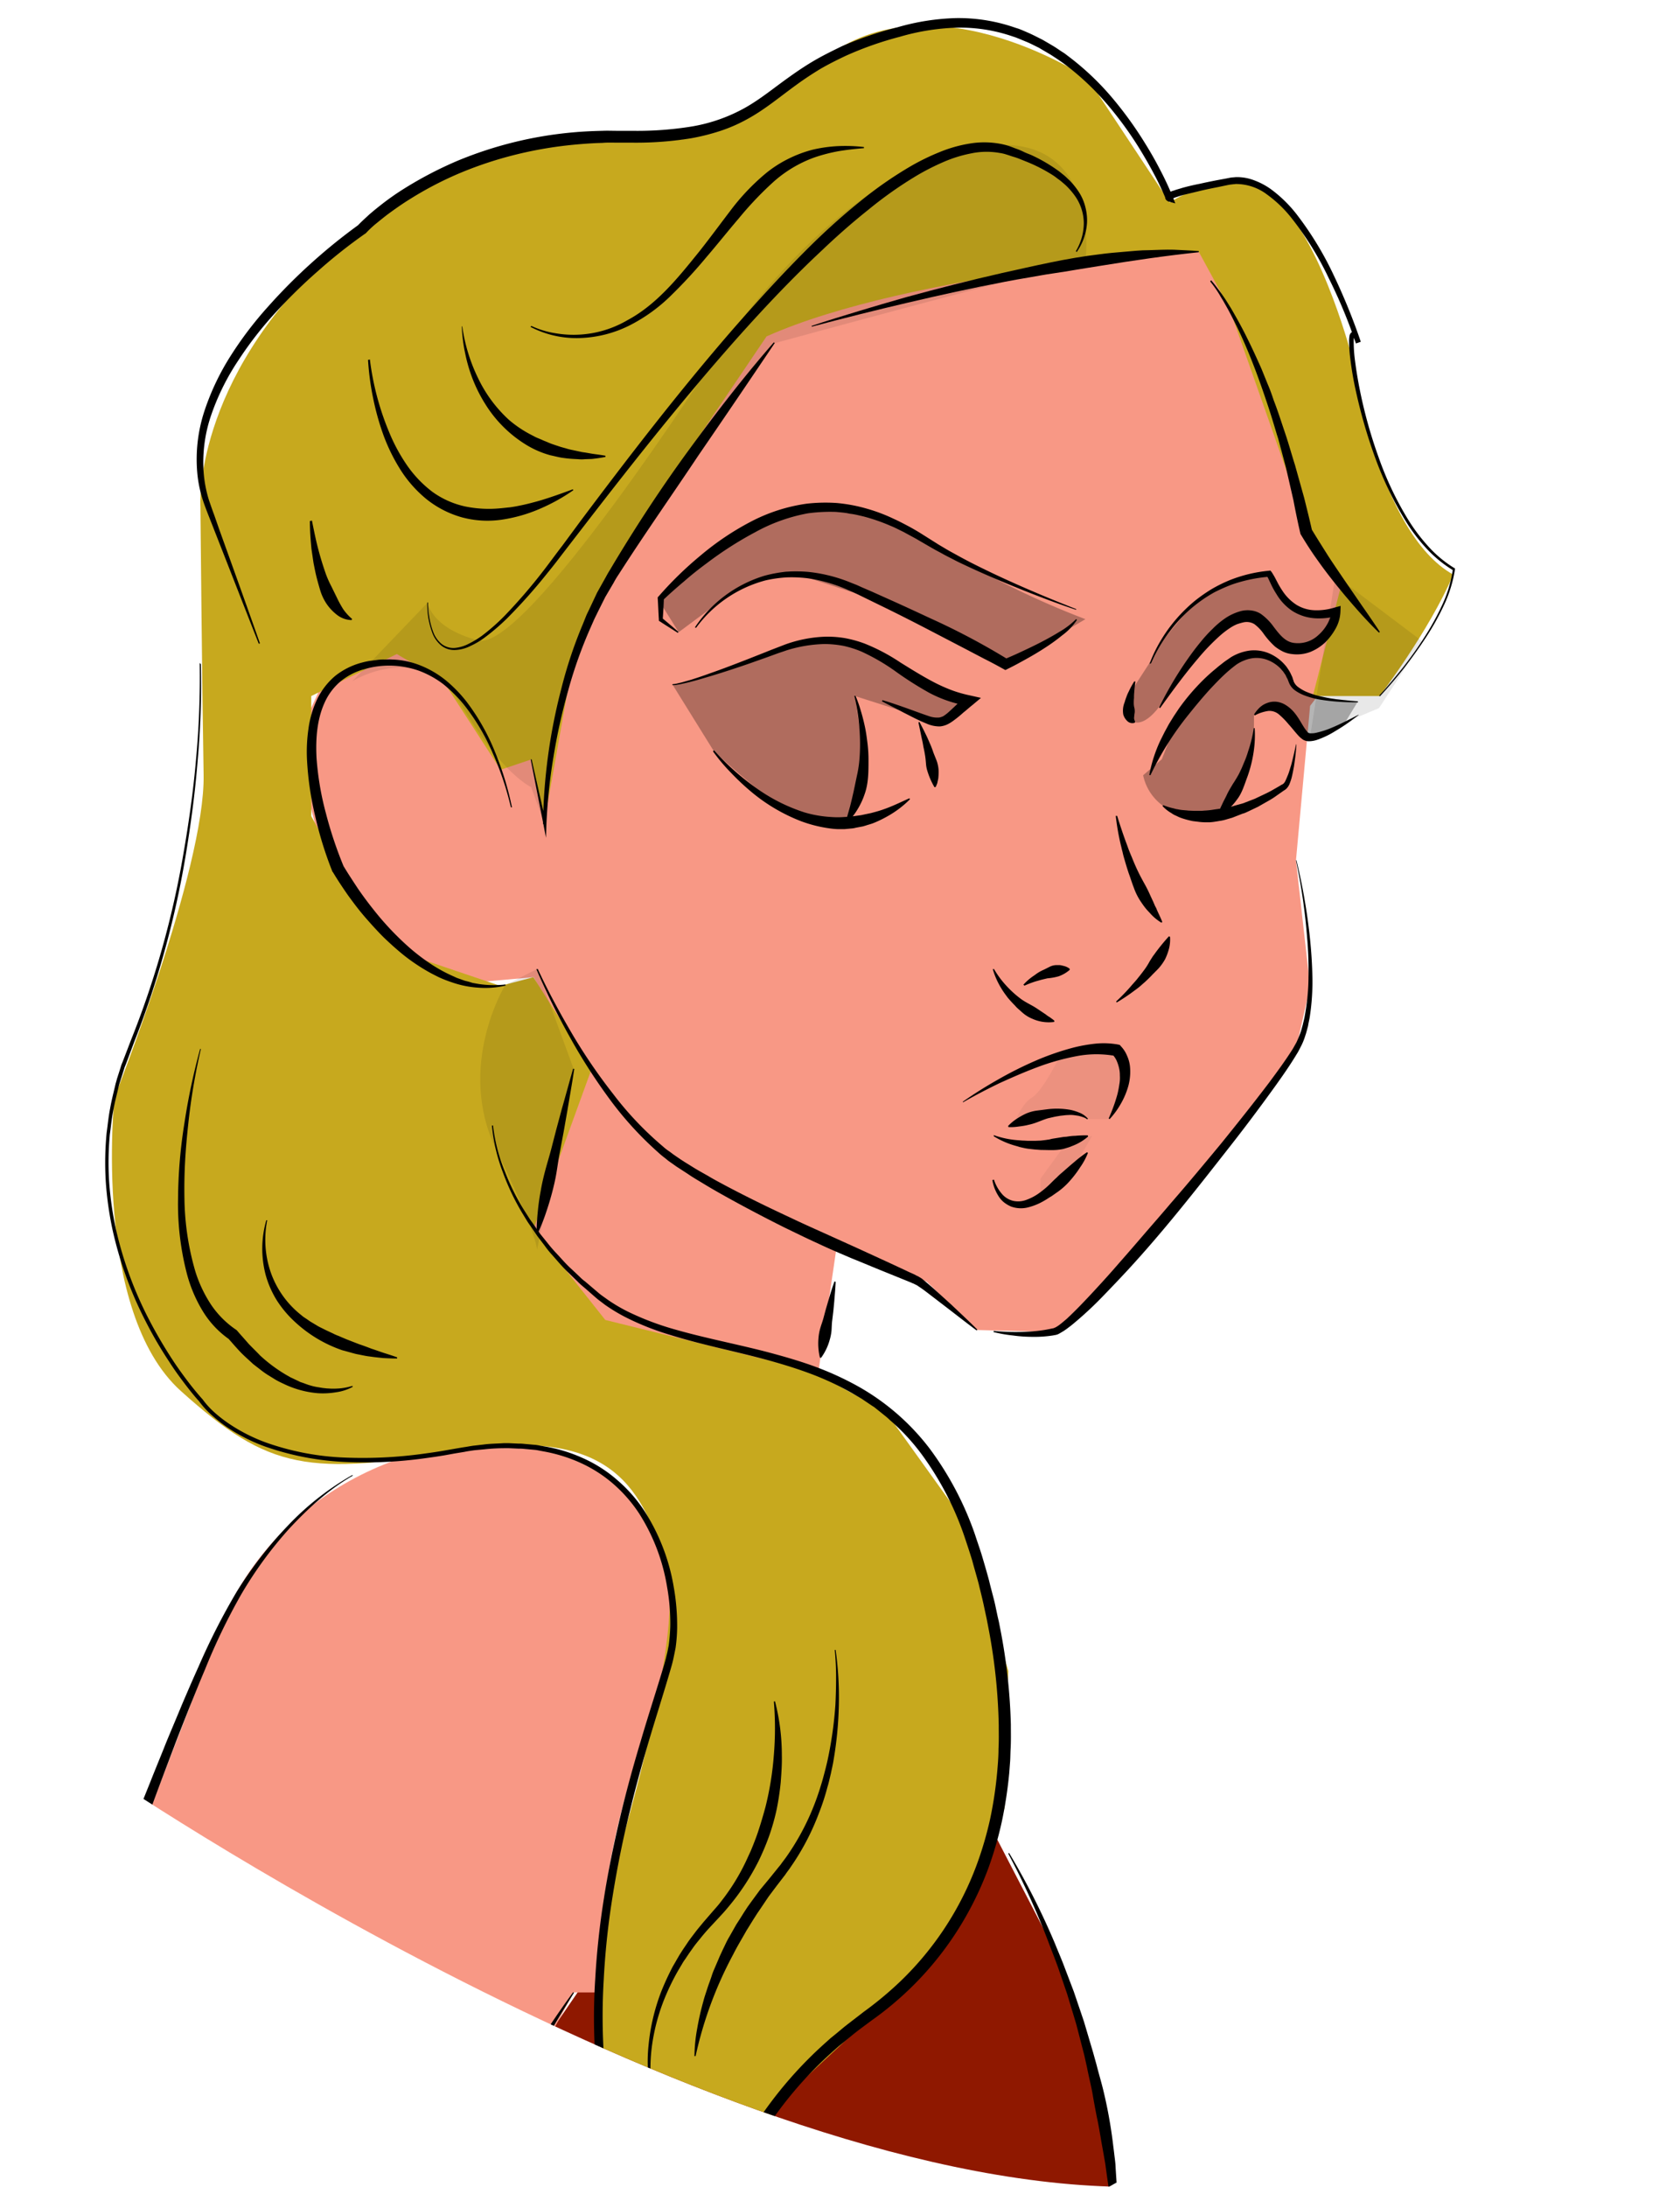 <svg xmlns="http://www.w3.org/2000/svg" xmlns:xlink="http://www.w3.org/1999/xlink" width="465" height="605.025" viewBox="0 0 465 605.025">
  <defs>
    <clipPath id="clip-path">
      <path id="Path_60" data-name="Path 60" d="M3229-2095s171,117,288,115,113-275,113-275l36-290-129-33-134-7-202,40,28,281Z" transform="translate(-2042 2783)" fill="none" stroke="#707070" stroke-width="1"/>
    </clipPath>
    <clipPath id="clip-path-2">
      <path id="Path_56" data-name="Path 56" d="M3196-2059s43,94,184,109c64,2,129-23,166-56s155-321,155-321l-72-283-384-19-127,346Z" transform="translate(-2042 2783)" fill="none" stroke="#707070" stroke-width="1"/>
    </clipPath>
  </defs>
  <g id="Mask_Group_2" data-name="Mask Group 2" transform="translate(-1159 -198)" clip-path="url(#clip-path)">
    <g id="Mask_Group_1" data-name="Mask Group 1" clip-path="url(#clip-path-2)">
      <g id="me3" transform="translate(1146.1 193.105)">
        <g id="Calque_2" transform="translate(131.187 511.685)">
          <path id="Path_1" data-name="Path 1" d="M348.135,804.7l16.857,32.514c11.49,28.41,16.1,55.116,17.235,81.064,0,0-70.583,20.834-115.977,17.993s-70.962-13.258-70.962-13.258L191.5,909.754l67.995-99.12Z" transform="translate(-191.5 -804.7)" fill="#8f1800"/>
        </g>
        <g id="Calque_3" transform="translate(94.317 71.832)">
          <path id="Path_2" data-name="Path 2" d="M199.39,311.417l-29.357,2.588-26.516-27.589L133.1,247.084l16.1-34.724,30.3,5.871,19.887,26.706L249.2,131.359,303.5,110.715,383.425,108l26.769,26.137,23.359,76.834L414.3,236.351l-3.914,42.742,3.914,34.913-3.914,17.3L370.735,382.19l-27.274,27.4L322,409.021,308.233,395.7,283.3,385.662l-5.051,34.6-72.856-9.975L179.5,367.48,210.439,331.3Z" transform="translate(-133.1 -108)" fill="#f89885"/>
        </g>
        <g id="Calque_4" transform="translate(28.026 12.008)">
          <path id="Path_3" data-name="Path 3" d="M28.1,803.949,74.5,684.058s10.417-31.567,48.3-45.141,61.555,7.26,61.555,7.26,26.137,22.286,9.281,63.7S178.8,786.335,178.8,786.335h-7.008L131.324,860.2S58.4,829.14,28.1,803.949Z" transform="translate(-28.1 -242.213)" fill="#f89885"/>
          <path id="Path_4" data-name="Path 4" d="M208.384,638.807S179.721,587.669,189.507,531.8c0,0,23.359-72.73,17.046-92.68s-13.889-38.638-56.5-31.693-53.1,5.682-77.718-16.415S53.9,309.755,53.9,309.755s25.127-63.26,24.685-89.208-.884-74.182-.884-74.182S75.361,111.894,113.62,76.6s79.99-33.4,79.99-33.4,23.233,10.543,53.285-17.93S323.287,27.8,323.287,27.8l22.728,34.345s18.056-12.311,30.367,0,20.266,43.562,20.266,43.562,6.818,47.792,27.842,59.409C417.609,181.025,404.1,198.7,404.1,198.7H385.6l7.955-31.062-8.649-12.564L362.43,91.249l-8.4-15.468S274.232,81.4,234.4,99.2l-37,54.737-16.73,35.923-7.892,44.32-3.535-17.93-8.46,2.841-15.847-24.5-12.879-7.513L108.38,198.7v33.208l11.3,20.9,16.352,17.741,24.685,8.334,9.154-2.4,16.1,25.38-16.1,44.32L189.76,371.31l57.073,14.079,20.518,11.3,21.339,29.736,12.627,41.984-1.01,37.88L288.69,534.7l-21.339,25.7-29.8,27.653-17.8,29.357Z" transform="translate(-37.355 -13.243)" fill="#c7a91e"/>
        </g>
        <g id="Calque_6" transform="translate(195.646 144.784)" opacity="0.67">
          <path id="Path_5" data-name="Path 5" d="M390.005,267.4l21.276-12.437a235.83,235.83,0,0,1-33.9-16.1c-16.857-9.533-23.865-12.69-32.388-14.647a29.755,29.755,0,0,0-18.119,1.831l-18.5,10.228L293.6,250.414l5.114,8.144,17.235-12.816,13.195-3.977,26.895,8.776Z" transform="translate(-293.6 -223.552)" opacity="0.43"/>
          <path id="Path_6" data-name="Path 6" d="M544.457,274.282s10.164,1.073,12.185-8.207L545.467,263.3l-5.808-6.692-1.578-2.9-11.869,2.9-9.786,6.187L508.66,272.2l-2.9,5.114L500.2,285.9l.821,8.649s2.967,1.452,7.576-5.24,15.341-21.529,15.341-21.529l10.165-2.02Z" transform="translate(-369.766 -234.666)" opacity="0.43"/>
          <path id="Path_7" data-name="Path 7" d="M310.364,313.341s17.172,16.352,24.117,18.056a68.3,68.3,0,0,0,12.564,1.894l4.924-17.551-2.462-17.551,8.523,2.715,13.132,4.293,4.167-.821,5.745-4.924-18.5-8.586-13.069-6.882s-6.629-3.6-27.147,3.725S299,295.032,299,295.032Z" transform="translate(-295.591 -245.505)" opacity="0.43"/>
          <path id="Path_8" data-name="Path 8" d="M505.3,322.05a13.878,13.878,0,0,0,10.1,10.606c8.9,2.525,12.879,0,12.879,0l4.546-10.606,3.157-10.606v-6.187l6.313-2.4,6.818,7.26,2.336,1.263,9.786-3.977,3.536-5.808-9.849-.947-6-1.894-2.652-2.778-3.03-4.735-7.26-2.841-5.682,1.894-8.9,8.144-6.818,8.649-4.1,10.543Z" transform="translate(-371.646 -247.459)" opacity="0.43"/>
        </g>
        <g id="Calque_8" transform="translate(110.416 44.969)">
          <path id="Path_9" data-name="Path 9" d="M361.512,97.932s5.43-40.658-33.9-31S258.6,124.89,258.6,124.89s-52.085,81.064-65.154,77.654-14.016-10.417-14.016-10.417L158.6,213.846s19.13-12,30.3,6.882S208.1,243.14,208.1,243.14l3.788,10.354s2.841-37.186,10.859-53.159,52.654-79.99,52.654-79.99S352.736,99.195,361.512,97.932Z" transform="translate(-158.6 -65.449)" opacity="0.09"/>
          <path id="Path_10" data-name="Path 10" d="M221.577,431.083s-13.7,22.412-2.462,45.519,11.3,27.653,11.3,27.653l10.1-50.065-10.1-27.589Z" transform="translate(-179.277 -198.592)" opacity="0.09"/>
          <path id="Path_11" data-name="Path 11" d="M585.508,254.3l24.117,18.182-12.059,18.435L578.5,298.872Z" transform="translate(-313.402 -135.072)" opacity="0.09"/>
        </g>
        <g id="Calque_7" transform="translate(293.63 294.763)">
          <path id="Path_12" data-name="Path 12" d="M475,480.8s5.935-10.606,4.482-15.973c-1.515-5.366-5.935-3.346-5.935-3.346l-12.122,1.957s-4.609,9.533-7.765,11.49-4.861,7.387-4.861,7.387,7.513-3.472,11.112-3.346a46.353,46.353,0,0,1,9.281,1.894H475Z" transform="translate(-448.8 -461.11)" opacity="0.05"/>
          <path id="Path_13" data-name="Path 13" d="M467.055,502.289l-6.755,9.281v5.3l8.523-7.26,5.808-9.912Z" transform="translate(-453.04 -475.336)" opacity="0.05"/>
        </g>
        <g id="Contours" transform="translate(27.9 9.895)">
          <g id="Group_72" data-name="Group 72">
            <g id="Group_30" data-name="Group 30" transform="translate(171.092 171.143)">
              <path id="Path_14" data-name="Path 14" d="M298.963,294.123a8.718,8.718,0,0,0,1.263-.189c.442-.126.884-.189,1.326-.316l2.652-.758c1.768-.568,3.472-1.136,5.177-1.768,3.472-1.2,6.882-2.525,10.291-3.851l5.114-2.02c1.7-.694,3.409-1.326,5.177-2.02a36.178,36.178,0,0,1,10.985-2.21,28.669,28.669,0,0,1,5.682.379,32.093,32.093,0,0,1,5.493,1.515,52.905,52.905,0,0,1,9.912,5.24c3.157,1.957,6.187,3.851,9.344,5.493a46.39,46.39,0,0,0,4.8,2.147,35.432,35.432,0,0,0,5.051,1.452l3.094.694-2.336,1.957c-.884.694-1.7,1.452-2.588,2.147a31.767,31.767,0,0,1-2.715,2.21,10.339,10.339,0,0,1-1.641,1.01,6.022,6.022,0,0,1-2.083.568,8.812,8.812,0,0,1-3.788-.821c-2.21-.884-4.167-1.957-6.187-2.967-2.02-1.073-4.041-2.083-6.061-3.157l.126-.316c2.21.631,4.356,1.389,6.5,2.147s4.293,1.578,6.377,2.273a6.8,6.8,0,0,0,2.841.379,4.012,4.012,0,0,0,1.136-.379,11.492,11.492,0,0,0,1.2-.884c1.578-1.389,3.22-3.03,4.924-4.609l.694,2.652a34.858,34.858,0,0,1-10.8-3.662,95.255,95.255,0,0,1-9.407-6,57.05,57.05,0,0,0-9.281-5.366,28.568,28.568,0,0,0-4.988-1.578,28.9,28.9,0,0,0-5.24-.505,38.031,38.031,0,0,0-10.543,1.768c-.884.316-1.7.568-2.589.884l-2.589.947-5.177,1.831c-3.472,1.2-6.945,2.336-10.48,3.409-1.768.505-3.535,1.073-5.3,1.515-.884.253-1.768.442-2.652.631a9.8,9.8,0,0,1-1.326.253,5.416,5.416,0,0,1-1.452.126Z" transform="translate(-298.9 -280.975)"/>
            </g>
            <g id="Group_31" data-name="Group 31" transform="translate(182.33 202.599)">
              <path id="Path_15" data-name="Path 15" d="M317.016,330.8a68.362,68.362,0,0,0,11.49,10.291,48.277,48.277,0,0,0,13.574,6.882,32.365,32.365,0,0,0,7.324,1.263,23.627,23.627,0,0,0,3.662,0,36,36,0,0,0,3.662-.379l.947-.126c.316-.063.631-.126.884-.189.631-.126,1.2-.253,1.831-.379,1.2-.316,2.4-.631,3.6-1.073,2.4-.821,4.672-1.957,7.071-3.03l.189.253a28.156,28.156,0,0,1-6.377,4.8,32.708,32.708,0,0,1-3.662,1.768c-.631.253-1.326.442-1.957.631-.316.126-.631.189-1.01.316l-1.01.189-1.01.189-.505.126-.505.063-2.02.189h-2.083a19.974,19.974,0,0,1-2.02-.189,37.018,37.018,0,0,1-7.892-1.957,48.831,48.831,0,0,1-13.7-8.018,66.345,66.345,0,0,1-5.745-5.366,50.787,50.787,0,0,1-5.051-6Z" transform="translate(-316.7 -330.8)"/>
            </g>
            <g id="Group_32" data-name="Group 32" transform="translate(239.214 194.708)">
              <path id="Path_16" data-name="Path 16" d="M407.053,318.3c.758,1.389,1.452,2.778,2.147,4.23.316.694.631,1.452.947,2.147.316.758.568,1.452.821,2.21l.884,2.21a9.628,9.628,0,0,1,.505,2.336,16.042,16.042,0,0,1-.063,2.462c-.063.442-.189.821-.253,1.263a6.846,6.846,0,0,1-.505,1.2h-.316a20.792,20.792,0,0,1-1.894-4.293,8.581,8.581,0,0,1-.442-2.21c-.063-.758-.126-1.515-.253-2.273s-.253-1.515-.442-2.273c-.126-.758-.253-1.515-.442-2.273l-.947-4.546Z" transform="translate(-406.8 -318.3)"/>
            </g>
            <g id="Group_33" data-name="Group 33" transform="translate(219.074 187.51)">
              <path id="Path_17" data-name="Path 17" d="M377.615,306.9a34.64,34.64,0,0,1,1.515,4.293c.442,1.452.821,2.967,1.136,4.483s.505,3.03.694,4.546a37.588,37.588,0,0,1,.253,4.609c0,3.094,0,6.313-1.073,9.281a20.554,20.554,0,0,1-2.02,4.293,16.757,16.757,0,0,1-2.967,3.662l-.253-.189c.379-1.515.821-2.967,1.2-4.356.379-1.452.694-2.841,1.01-4.23l.884-4.23a31.38,31.38,0,0,0,.694-4.356c.126-1.452.189-2.967.189-4.419s-.063-2.967-.189-4.482a54.308,54.308,0,0,0-1.389-8.9Z" transform="translate(-374.9 -306.9)"/>
            </g>
            <g id="Group_34" data-name="Group 34" transform="translate(177.343 153.078)">
              <path id="Path_18" data-name="Path 18" d="M308.8,267.853a35.561,35.561,0,0,1,19.193-14.268,38.064,38.064,0,0,1,6.061-1.136,40.571,40.571,0,0,1,6.187.063,42.641,42.641,0,0,1,11.869,3.03l1.452.568,1.389.631,2.778,1.2,5.493,2.462c3.662,1.641,7.324,3.346,10.985,5.051a193.21,193.21,0,0,1,21.4,11.364l-1.326-.063c1.768-.758,3.535-1.515,5.24-2.336,1.768-.821,3.472-1.641,5.177-2.525s3.409-1.831,5.051-2.841a22.23,22.23,0,0,0,4.546-3.472l.253.189a16.6,16.6,0,0,1-4.1,4.293,51.444,51.444,0,0,1-4.8,3.472c-1.641,1.073-3.346,2.083-5.051,3.03s-3.409,1.894-5.24,2.778l-.631.316-.694-.379c-1.7-.947-3.472-1.894-5.24-2.778l-5.3-2.778-10.67-5.556c-3.535-1.831-7.134-3.662-10.733-5.43l-5.43-2.652-2.715-1.326-1.326-.631-1.326-.568a41.7,41.7,0,0,0-11.238-3.283,36.564,36.564,0,0,0-5.871-.253,35.746,35.746,0,0,0-5.808.821,34.913,34.913,0,0,0-19.256,13.132Z" transform="translate(-308.8 -252.361)"/>
            </g>
            <g id="Group_35" data-name="Group 35" transform="translate(167.052 134.056)">
              <path id="Path_19" data-name="Path 19" d="M408.287,251.884c-5.114-1.7-10.1-3.6-15.152-5.619-4.988-2.02-9.975-4.1-14.836-6.376-1.2-.568-2.462-1.136-3.662-1.768s-2.4-1.2-3.6-1.894l-1.768-.947-1.768-1.01-3.472-2.02c-1.136-.631-2.336-1.263-3.472-1.894-1.2-.568-2.336-1.2-3.6-1.7a52,52,0,0,0-7.45-2.588l-1.894-.442c-.631-.126-1.263-.253-1.894-.316l-.947-.189-.947-.126c-.631-.063-1.263-.126-1.957-.189a45.726,45.726,0,0,0-7.765.379,47.922,47.922,0,0,0-14.647,5.24,99.13,99.13,0,0,0-13.321,8.523c-2.147,1.578-4.23,3.22-6.25,4.988-2.02,1.7-4.041,3.472-5.935,5.3l.253-.568c-.063,1.957-.189,3.914-.316,5.871l-.253-.442c1.515,1.263,3.094,2.589,4.609,3.914l-.189.253c-1.7-1.073-3.409-2.147-5.051-3.22l-.189-.126V254.6c-.126-1.957-.189-3.914-.316-5.871v-.316l.253-.253a99.32,99.32,0,0,1,11.68-11.364,76.361,76.361,0,0,1,13.574-9.154,47.406,47.406,0,0,1,15.72-5.114,45.966,45.966,0,0,1,8.334-.189,44.118,44.118,0,0,1,8.144,1.515,47.114,47.114,0,0,1,7.7,2.9c1.263.568,2.462,1.2,3.662,1.831s2.4,1.326,3.535,2.02l3.409,2.147,1.7,1.073,1.7,1.01c1.136.694,2.336,1.326,3.472,1.957s2.336,1.263,3.535,1.894c9.533,4.861,19.445,9.091,29.42,13.006Z" transform="translate(-292.5 -222.231)"/>
            </g>
            <g id="Group_36" data-name="Group 36" transform="translate(295.771 183.533)">
              <path id="Path_20" data-name="Path 20" d="M499.867,300.6c-.126,1.01-.253,2.02-.316,3.03a12.164,12.164,0,0,0-.063,1.515,11.668,11.668,0,0,0-.063,1.452,4.924,4.924,0,0,0,.189,1.389,4.348,4.348,0,0,1,.063,1.263,7.029,7.029,0,0,0-.126,1.073,2.036,2.036,0,0,0,.253,1.389l-.126.316a2.006,2.006,0,0,1-2.083-.505,4.055,4.055,0,0,1-1.073-1.768,6.1,6.1,0,0,1,.379-3.409,14.212,14.212,0,0,1,.505-1.515,10.072,10.072,0,0,1,.631-1.452,23.685,23.685,0,0,1,1.515-2.778Z" transform="translate(-496.384 -300.6)"/>
            </g>
            <g id="Group_37" data-name="Group 37" transform="translate(303.168 152.85)">
              <path id="Path_21" data-name="Path 21" d="M508.1,277.822a39.166,39.166,0,0,1,2.273-4.988,43.513,43.513,0,0,1,2.9-4.609,42.7,42.7,0,0,1,7.513-7.955,44.9,44.9,0,0,1,4.546-3.157,40.684,40.684,0,0,1,4.988-2.462,39.218,39.218,0,0,1,10.733-2.589l.505-.063.316.379c.379.568.631,1.01.884,1.452l.694,1.326a23,23,0,0,0,1.452,2.462,13.166,13.166,0,0,0,3.851,3.851,10.294,10.294,0,0,0,5.114,1.515,16.5,16.5,0,0,0,5.493-.758l1.641-.442-.063,1.641a10.4,10.4,0,0,1-1.389,4.735,16.8,16.8,0,0,1-2.9,3.788,13.285,13.285,0,0,1-4.1,2.589,10.365,10.365,0,0,1-4.988.568,7.565,7.565,0,0,1-2.525-.694,13.074,13.074,0,0,1-2.21-1.389,22.235,22.235,0,0,1-3.094-3.472,11.955,11.955,0,0,0-2.589-2.715,4.079,4.079,0,0,0-3.03-.505c-.568.126-1.2.316-1.768.505a10.976,10.976,0,0,0-1.7.884,24.149,24.149,0,0,0-3.22,2.462,59.945,59.945,0,0,0-5.871,6.124c-3.725,4.356-7.134,9.028-10.543,13.763l-.253-.189a100.213,100.213,0,0,1,9.028-14.963c.884-1.2,1.768-2.336,2.715-3.472a37.311,37.311,0,0,1,3.03-3.283,23.153,23.153,0,0,1,3.535-2.967,13.663,13.663,0,0,1,2.147-1.2,14.617,14.617,0,0,1,2.336-.821,7.719,7.719,0,0,1,2.715-.126,6.364,6.364,0,0,1,2.652.947,15.063,15.063,0,0,1,3.472,3.472c1.768,2.336,3.283,4.23,5.619,4.546a8.218,8.218,0,0,0,6.818-2.147,11.528,11.528,0,0,0,2.462-3.03,8.786,8.786,0,0,0,1.2-3.472l1.578,1.2a19.2,19.2,0,0,1-6.313.631,13.3,13.3,0,0,1-6.124-2.02,14.422,14.422,0,0,1-4.356-4.609,22.87,22.87,0,0,1-1.515-2.715l-.631-1.326a6.084,6.084,0,0,0-.631-1.136l.821.316a41.4,41.4,0,0,0-10.354,2.147A47.407,47.407,0,0,0,526.093,258a41.814,41.814,0,0,0-4.482,2.9,38.82,38.82,0,0,0-7.576,7.513,41.384,41.384,0,0,0-5.493,9.218Z" transform="translate(-508.1 -252)"/>
            </g>
            <g id="Group_38" data-name="Group 38" transform="translate(303.105 174.923)">
              <path id="Path_22" data-name="Path 22" d="M565.83,301.318a58.42,58.42,0,0,1-9.975-.631,22.587,22.587,0,0,1-4.924-1.263,11.684,11.684,0,0,1-2.336-1.2,5.064,5.064,0,0,1-1.894-2.21l-.442-1.136a7.525,7.525,0,0,1-.505-1.01c-.189-.316-.442-.631-.631-.947-.253-.316-.505-.568-.758-.884a10.092,10.092,0,0,0-3.788-2.462,8.526,8.526,0,0,0-4.356-.379,11.129,11.129,0,0,0-4.1,1.7,39.7,39.7,0,0,0-3.662,3.094c-1.2,1.136-2.273,2.273-3.409,3.472-2.21,2.4-4.293,4.924-6.313,7.45a83.489,83.489,0,0,0-10.417,16.6l-.316-.063a38.762,38.762,0,0,1,3.094-9.6l1.136-2.273,1.2-2.21,1.326-2.147,1.389-2.083a59.33,59.33,0,0,1,6.566-7.765,48.576,48.576,0,0,1,3.788-3.409c.631-.568,1.326-1.073,1.957-1.578s1.452-1.01,2.147-1.515a13.447,13.447,0,0,1,5.114-1.831,10.665,10.665,0,0,1,5.43.758,12.1,12.1,0,0,1,4.356,3.157,6.9,6.9,0,0,1,.821,1.073,10.989,10.989,0,0,1,.694,1.136c.189.379.379.821.568,1.2l.189.631.126.316.063.253a3.7,3.7,0,0,0,1.263,1.578,12.2,12.2,0,0,0,2.02,1.2,23.021,23.021,0,0,0,4.609,1.452,41.108,41.108,0,0,0,4.861.821c1.641.189,3.283.379,4.924.442Z" transform="translate(-508 -286.963)"/>
            </g>
            <g id="Group_39" data-name="Group 39" transform="translate(332.083 189.112)">
              <path id="Path_23" data-name="Path 23" d="M582.878,313.139c-1.136.884-2.336,1.768-3.535,2.589s-2.462,1.578-3.725,2.336a24.548,24.548,0,0,1-4.1,1.894,7.437,7.437,0,0,1-2.462.442,3.161,3.161,0,0,1-1.578-.442,8.02,8.02,0,0,1-1.073-.884c-1.136-1.2-1.957-2.336-2.9-3.346a21.765,21.765,0,0,0-2.652-2.715,4.1,4.1,0,0,0-2.9-1.01,11.426,11.426,0,0,0-3.851,1.263l-.189-.253a9.731,9.731,0,0,1,1.452-1.831,5.893,5.893,0,0,1,2.083-1.326,5.587,5.587,0,0,1,2.715-.379,6.1,6.1,0,0,1,2.588.947c3.03,1.894,4.041,4.988,5.619,7.008a5.173,5.173,0,0,0,.505.568c0,.063.253.126.442.189a5.833,5.833,0,0,0,1.768-.126,24.157,24.157,0,0,0,3.977-1.263c2.652-1.073,5.177-2.4,7.765-3.725Z" transform="translate(-553.9 -309.437)"/>
            </g>
            <g id="Group_40" data-name="Group 40" transform="translate(321.919 196.412)">
              <path id="Path_24" data-name="Path 24" d="M548.154,321a30.876,30.876,0,0,1-.316,6.818,35.9,35.9,0,0,1-1.7,6.692c-.821,2.147-1.452,4.482-2.9,6.313a15.964,15.964,0,0,1-5.177,4.672l-.253-.189a29.7,29.7,0,0,1,1.326-3.157c.442-1.01,1.01-1.957,1.452-2.967.253-.505.505-.947.758-1.389s.568-.947.821-1.389c.316-.442.568-.884.884-1.389.253-.442.568-.947.821-1.452l.694-1.452.631-1.515a25.84,25.84,0,0,0,1.136-3.094,36.9,36.9,0,0,0,1.578-6.44Z" transform="translate(-537.8 -321)"/>
            </g>
            <g id="Group_41" data-name="Group 41" transform="translate(306.767 200.831)">
              <path id="Path_25" data-name="Path 25" d="M550.859,328.253c-.126,2.02-.379,4.041-.694,6.061-.189,1.01-.379,2.02-.631,3.03a14.2,14.2,0,0,1-.505,1.515,4.007,4.007,0,0,1-.947,1.515,3.023,3.023,0,0,1-.694.505l-.631.442-1.263.884a22.323,22.323,0,0,1-2.589,1.641l-2.652,1.515-2.778,1.326-.694.316a3.56,3.56,0,0,1-.758.253l-1.452.568c-.505.189-.947.379-1.452.568l-1.515.442a13.283,13.283,0,0,1-1.515.379c-.505.063-1.073.189-1.578.253a13.449,13.449,0,0,1-1.578.189h-1.578a13.29,13.29,0,0,1-1.578-.126c-.505-.063-1.073-.126-1.578-.189a24.729,24.729,0,0,1-3.094-.821,10.071,10.071,0,0,1-1.452-.631,5.942,5.942,0,0,1-1.389-.758,10.51,10.51,0,0,1-2.462-1.957l.189-.253a16.348,16.348,0,0,0,2.841.884l.694.189c.253.063.505.063.694.126a11.426,11.426,0,0,0,1.452.189l.694.063c.253,0,.442.063.694.063l1.452.063h1.452a9.774,9.774,0,0,0,1.389-.063,21.728,21.728,0,0,0,2.841-.316c.442-.063.947-.126,1.389-.189.505-.063.947-.189,1.389-.253l1.452-.253a8.928,8.928,0,0,0,1.389-.379l1.389-.379c.253-.063.442-.126.694-.189l.694-.253,2.778-1.073,2.652-1.263a26.716,26.716,0,0,0,2.652-1.389l1.326-.758.631-.379c.189-.126.505-.253.568-.316a2.575,2.575,0,0,0,.694-1.01c.189-.379.379-.884.568-1.326.379-.884.631-1.894.947-2.841.505-1.894.947-3.914,1.389-5.871Z" transform="translate(-513.8 -328)"/>
            </g>
            <g id="Group_42" data-name="Group 42" transform="translate(293.824 220.719)">
              <path id="Path_26" data-name="Path 26" d="M493.679,359.5c.821,2.588,1.641,5.114,2.589,7.639.253.631.442,1.263.694,1.894s.505,1.263.758,1.831c.505,1.263,1.01,2.462,1.578,3.662s1.2,2.4,1.831,3.535A36.915,36.915,0,0,1,502.9,381.6l.821,1.768.379.884c.126.316.316.568.442.884.505,1.263,1.136,2.4,1.641,3.725l-.253.189a13.374,13.374,0,0,1-3.22-2.715,16.552,16.552,0,0,1-1.389-1.578c-.442-.568-.821-1.136-1.2-1.7a17,17,0,0,1-1.831-3.725c-.505-1.263-.884-2.588-1.389-3.914-.442-1.326-.821-2.588-1.2-3.914-.189-.631-.379-1.326-.505-1.957-.189-.631-.316-1.326-.505-2.02A68.649,68.649,0,0,1,493.3,359.5Z" transform="translate(-493.3 -359.5)"/>
            </g>
            <g id="Group_43" data-name="Group 43" transform="translate(293.951 254.053)">
              <path id="Path_27" data-name="Path 27" d="M493.5,430.293a51.752,51.752,0,0,0,4.1-4.23c.631-.758,1.326-1.452,1.894-2.21.631-.758,1.2-1.515,1.768-2.273a19.127,19.127,0,0,0,1.515-2.4l.758-1.2c.253-.379.568-.758.821-1.136a56.38,56.38,0,0,1,3.725-4.546l.316.126a10.515,10.515,0,0,1-.253,3.157,16.669,16.669,0,0,1-1.073,2.967,13.963,13.963,0,0,1-1.768,2.525c-.694.758-1.452,1.452-2.147,2.21-.694.694-1.452,1.452-2.21,2.083a21.893,21.893,0,0,1-2.336,1.894,52.869,52.869,0,0,1-4.988,3.346Z" transform="translate(-493.5 -412.3)"/>
            </g>
            <g id="Group_44" data-name="Group 44" transform="translate(259.795 263.081)">
              <path id="Path_28" data-name="Path 28" d="M439.716,426.6a26.365,26.365,0,0,0,3.346,4.546,28.42,28.42,0,0,0,4.1,3.725c1.452,1.073,3.157,1.768,4.609,2.778l.568.379.568.379,1.136.758a8.043,8.043,0,0,0,1.2.821c.379.316.821.568,1.2.947l-.063.316a11.073,11.073,0,0,1-6.061-.884,9.81,9.81,0,0,1-2.588-1.578c-.379-.316-.758-.695-1.136-1.01a8.617,8.617,0,0,1-1.073-1.073c-.694-.694-1.389-1.452-2.02-2.21l-.884-1.2c-.253-.379-.568-.821-.821-1.263a21.494,21.494,0,0,1-2.4-5.366Z" transform="translate(-439.4 -426.6)"/>
            </g>
            <g id="Group_45" data-name="Group 45" transform="translate(268.255 262.008)">
              <path id="Path_29" data-name="Path 29" d="M452.8,430.329a15.624,15.624,0,0,1,2.652-2.336c.505-.316.947-.694,1.452-1.01a12.4,12.4,0,0,1,1.578-.821l1.641-.821a4.3,4.3,0,0,1,1.768-.442h.947a5.03,5.03,0,0,1,.947.189,4.331,4.331,0,0,1,1.831.821v.316a9.617,9.617,0,0,1-3.03,1.768,16.454,16.454,0,0,1-3.157.568c-.505.126-1.073.253-1.578.379s-1.073.316-1.578.442a27.093,27.093,0,0,0-3.157,1.2Z" transform="translate(-452.8 -424.9)"/>
            </g>
            <g id="Group_46" data-name="Group 46" transform="translate(251.462 283.623)">
              <path id="Path_30" data-name="Path 30" d="M426.2,475.339c3.157-2.21,6.377-4.23,9.723-6.124a104.529,104.529,0,0,1,10.291-5.177A72.774,72.774,0,0,1,457.2,460.25a43.833,43.833,0,0,1,5.871-1.01,22.261,22.261,0,0,1,6.124.253l.505.126.316.379a8.287,8.287,0,0,1,1.641,2.525,9.663,9.663,0,0,1,.821,2.841,15.1,15.1,0,0,1-.442,5.619,21.389,21.389,0,0,1-2.083,4.924,22.743,22.743,0,0,1-3.094,4.23l-.253-.189a48.661,48.661,0,0,0,1.831-4.735c.253-.821.505-1.578.694-2.4s.316-1.578.442-2.4a9.681,9.681,0,0,0,.126-2.336,8.476,8.476,0,0,0-.253-2.21,10.9,10.9,0,0,0-.694-2.02,6.407,6.407,0,0,0-1.2-1.7l.884.505a29.237,29.237,0,0,0-10.733.063,65.41,65.41,0,0,0-10.8,3.03c-3.536,1.326-7.008,2.841-10.48,4.419-3.409,1.641-6.818,3.409-10.1,5.3Z" transform="translate(-426.2 -459.136)"/>
            </g>
            <g id="Group_47" data-name="Group 47" transform="translate(264.025 301.726)">
              <path id="Path_31" data-name="Path 31" d="M468.007,490.772a3.62,3.62,0,0,0-1.2-.631,10.455,10.455,0,0,0-1.326-.379c-.442-.063-.884-.126-1.389-.189a10.19,10.19,0,0,0-1.389,0,11.344,11.344,0,0,0-1.389.126c-.253,0-.442.063-.694.063l-.695.126c-.884.126-1.831.379-2.715.568-1.768.505-3.409,1.389-5.24,1.768a19.637,19.637,0,0,1-2.778.505,15.305,15.305,0,0,1-2.967.189l-.126-.316a13.72,13.72,0,0,1,2.336-1.957,20.845,20.845,0,0,1,2.589-1.452,11.253,11.253,0,0,1,2.841-.821c1.01-.126,1.957-.253,2.967-.379a21.235,21.235,0,0,1,6,.063,9.813,9.813,0,0,1,1.452.316,13.228,13.228,0,0,1,1.452.505,6.178,6.178,0,0,1,2.462,1.7Z" transform="translate(-446.1 -487.811)"/>
            </g>
            <g id="Group_48" data-name="Group 48" transform="translate(260.048 309.043)">
              <path id="Path_32" data-name="Path 32" d="M439.8,499.4a24.963,24.963,0,0,0,6.44,1.389l.821.063.821.063c.568,0,1.073.063,1.641.063h1.641l1.641-.063c.568-.063,1.073-.126,1.578-.189.253-.063.505-.063.821-.126l.758-.189a100934.072,100934.072,0,0,0,3.157-.505l.821-.063.821-.126a14.363,14.363,0,0,1,1.641-.126,30.21,30.21,0,0,1,3.409-.126l.126.316a14.652,14.652,0,0,1-2.9,1.957,17.171,17.171,0,0,1-1.578.694l-.821.316-.821.253c-2.21.758-4.609.505-6.945.505l-1.7-.126-1.7-.189a16.156,16.156,0,0,1-1.7-.316l-.821-.189-.821-.253a23.288,23.288,0,0,1-6.313-2.715Z" transform="translate(-439.8 -499.4)"/>
            </g>
            <g id="Group_49" data-name="Group 49" transform="translate(259.669 313.778)">
              <path id="Path_33" data-name="Path 33" d="M439.642,514.476a11.206,11.206,0,0,0,2.02,3.725,5.9,5.9,0,0,0,3.283,2.147,6.478,6.478,0,0,0,3.788-.316,14.3,14.3,0,0,0,3.6-1.957,25.613,25.613,0,0,0,3.157-2.715c.505-.505,1.01-1.01,1.515-1.452a17.218,17.218,0,0,1,1.578-1.452c1.073-.947,2.147-1.894,3.283-2.841A37.441,37.441,0,0,1,465.4,506.9l.253.189a18.582,18.582,0,0,1-2.147,3.977,29.845,29.845,0,0,1-2.715,3.6,19.378,19.378,0,0,1-1.578,1.641,19.656,19.656,0,0,1-1.768,1.452l-1.894,1.326c-.694.379-1.263.821-1.957,1.2a16.728,16.728,0,0,1-4.356,1.831,8.005,8.005,0,0,1-4.861-.189,8.743,8.743,0,0,1-2.083-1.263,7.108,7.108,0,0,1-1.515-1.831,11.892,11.892,0,0,1-1.578-4.23Z" transform="translate(-439.2 -506.9)"/>
            </g>
            <g id="Group_50" data-name="Group 50" transform="translate(259.985 232.967)">
              <path id="Path_34" data-name="Path 34" d="M523.542,378.9a163.118,163.118,0,0,1,3.725,21.4c.379,3.6.631,7.2.694,10.859a63.078,63.078,0,0,1-.694,10.922c-.126.884-.379,1.831-.505,2.715-.253.884-.442,1.768-.758,2.652a18.339,18.339,0,0,1-1.01,2.588c-.442.821-.821,1.7-1.326,2.462-1.894,3.157-3.977,6.124-6.061,9.028-4.23,5.871-8.586,11.68-13.069,17.362-8.9,11.364-17.867,22.791-27.716,33.461-2.462,2.652-4.988,5.3-7.513,7.892a100.123,100.123,0,0,1-8.081,7.387c-.758.568-1.452,1.136-2.273,1.641-.442.253-.821.505-1.326.758a3.126,3.126,0,0,1-.821.253l-.694.126a32.885,32.885,0,0,1-5.556.379,40.159,40.159,0,0,1-5.493-.379,38.162,38.162,0,0,1-5.366-.947l.063-.316a61.019,61.019,0,0,0,10.733.126,36.126,36.126,0,0,0,5.24-.758l.631-.126a3.078,3.078,0,0,1,.442-.189,8.836,8.836,0,0,0,1.01-.631c.694-.505,1.326-1.073,2.02-1.641,2.589-2.4,5.051-4.988,7.513-7.639s4.861-5.3,7.2-8.018c2.4-2.715,4.735-5.43,7.071-8.144s4.735-5.429,7.071-8.207c4.735-5.43,9.344-10.985,13.953-16.541,4.546-5.619,9.028-11.238,13.384-16.983,2.147-2.9,4.293-5.808,6.187-8.776.505-.758.884-1.515,1.326-2.273.379-.821.694-1.578,1.01-2.4s.505-1.641.758-2.525c.189-.884.442-1.7.568-2.589a59.9,59.9,0,0,0,1.01-10.67,102.809,102.809,0,0,0-.379-10.8,163.332,163.332,0,0,0-3.094-21.4Z" transform="translate(-439.7 -378.9)"/>
            </g>
            <g id="Group_51" data-name="Group 51" transform="translate(133.465 263.081)">
              <path id="Path_35" data-name="Path 35" d="M239.679,426.6c2.841,6.124,6.061,12.059,9.47,17.867a151.921,151.921,0,0,0,11.364,16.667,90.953,90.953,0,0,0,13.763,14.521,14.776,14.776,0,0,0,1.957,1.515l1.01.758,1.01.694,1.01.694,1.073.694,2.147,1.326c1.389.884,2.9,1.7,4.356,2.525,1.452.884,2.9,1.641,4.419,2.462,5.935,3.157,12,6.124,18.119,8.965,3.03,1.452,6.124,2.841,9.217,4.23l9.218,4.167,9.218,4.23,4.609,2.147c.758.379,1.515.694,2.336,1.073l.568.316.316.126.316.189.631.379a3.471,3.471,0,0,1,.568.442c2.715,2.21,5.114,4.482,7.639,6.755,2.462,2.336,4.924,4.609,7.323,7.008l-.189.253c-2.715-2.02-5.366-4.1-8.081-6.187l-4.041-3.094c-1.326-1.01-2.652-2.083-4.041-2.967a2.214,2.214,0,0,0-.505-.316l-.505-.253-.253-.126-.316-.126-.568-.253-2.336-.947-4.672-1.894c-3.157-1.263-6.25-2.588-9.407-3.851-3.094-1.326-6.25-2.652-9.281-4.1-3.094-1.389-6.124-2.9-9.154-4.356-6.061-3.03-12.059-6.187-17.993-9.533-1.452-.821-2.967-1.7-4.419-2.588s-2.9-1.7-4.356-2.715l-2.147-1.389L278,481.211l-1.073-.758-1.073-.758-1.01-.821a24.468,24.468,0,0,1-1.957-1.641,94.381,94.381,0,0,1-13.7-15.152,157.7,157.7,0,0,1-10.922-17.172,195.3,195.3,0,0,1-8.965-18.246Z" transform="translate(-239.3 -426.6)"/>
            </g>
            <g id="Group_52" data-name="Group 52" transform="translate(69.931 177.444)">
              <path id="Path_36" data-name="Path 36" d="M195.129,331.831a82.442,82.442,0,0,0-5.051-15.026A58.513,58.513,0,0,0,182,303.295a38.08,38.08,0,0,0-5.556-5.493,26.221,26.221,0,0,0-6.755-3.725,24.637,24.637,0,0,0-15.089-.442,17.9,17.9,0,0,0-6.629,3.409,16.452,16.452,0,0,0-4.419,5.935c-2.083,4.609-2.462,9.912-2.21,15.089a80.155,80.155,0,0,0,2.588,15.4,111.535,111.535,0,0,0,4.988,14.9l-.063-.189c1.2,2.02,2.588,4.1,3.914,6.124q2.083,3.03,4.356,5.871a79.815,79.815,0,0,0,10.038,10.606,56.308,56.308,0,0,0,5.808,4.419,41.6,41.6,0,0,0,6.377,3.472l.821.379.884.316c.568.189,1.136.442,1.7.568s1.2.316,1.768.505l1.768.316a28.4,28.4,0,0,0,7.324.126l.063.316a25.033,25.033,0,0,1-7.513.568,27.432,27.432,0,0,1-7.45-1.515,34.236,34.236,0,0,1-3.535-1.389c-1.136-.568-2.273-1.136-3.346-1.768a52.937,52.937,0,0,1-6.313-4.293c-1.957-1.578-3.851-3.283-5.682-5.051-1.768-1.768-3.472-3.662-5.114-5.556s-3.157-3.914-4.672-6c-1.452-2.083-2.841-4.167-4.167-6.376l-.063-.063-.063-.063a101.972,101.972,0,0,1-4.8-15.468,85.355,85.355,0,0,1-2.273-16.036,44.063,44.063,0,0,1,.442-8.144,27.406,27.406,0,0,1,2.336-7.955,19.5,19.5,0,0,1,5.114-6.629,20.049,20.049,0,0,1,7.45-3.662c.694-.189,1.326-.316,2.02-.442l2.02-.253a11.547,11.547,0,0,1,2.083-.126c.694,0,1.389-.063,2.083,0a23.065,23.065,0,0,1,8.018,1.7,27.085,27.085,0,0,1,7.008,4.167,37.576,37.576,0,0,1,5.619,5.808,59.71,59.71,0,0,1,7.892,13.953,85.448,85.448,0,0,1,4.672,15.278Z" transform="translate(-138.667 -290.956)"/>
            </g>
            <g id="Group_53" data-name="Group 53" transform="translate(133.528 290.671)">
              <path id="Path_37" data-name="Path 37" d="M249.817,470.363c-.568,3.851-1.263,7.639-1.894,11.49l-1.01,5.745-1.073,5.745c-.379,1.894-.631,3.851-.947,5.745s-.758,3.788-1.263,5.682-1.073,3.725-1.7,5.556a49.91,49.91,0,0,1-2.21,5.493l-.316-.063c0-2.02.126-3.977.316-5.871.189-1.957.442-3.851.821-5.808.316-1.894.758-3.788,1.263-5.682s1.073-3.725,1.578-5.619l1.452-5.619,1.515-5.619c1.073-3.725,2.083-7.513,3.157-11.238Z" transform="translate(-239.4 -470.3)"/>
            </g>
            <g id="Group_54" data-name="Group 54" transform="translate(211.491 349.511)">
              <path id="Path_38" data-name="Path 38" d="M367.694,563.626c-.063,1.831-.253,3.6-.379,5.366l-.253,2.652-.316,2.652c-.126.884-.126,1.768-.189,2.715a13.084,13.084,0,0,1-.505,2.652,15.121,15.121,0,0,1-2.4,4.988l-.316-.063a16.638,16.638,0,0,1-.379-5.556,13.089,13.089,0,0,1,.505-2.652c.253-.884.568-1.7.821-2.588l.694-2.589.758-2.588c.505-1.7,1.01-3.409,1.641-5.114Z" transform="translate(-362.889 -563.5)"/>
            </g>
            <g id="Group_55" data-name="Group 55" transform="translate(131.886 89.716)">
              <path id="Path_39" data-name="Path 39" d="M237.053,267.345l4.041,17.867-.884.063A156.116,156.116,0,0,1,245.26,247.9a122.752,122.752,0,0,1,6-17.993l.884-2.21c.316-.758.694-1.452,1.01-2.147l2.02-4.293,2.336-4.167c.379-.694.758-1.389,1.2-2.083l1.2-2.02c6.5-10.8,13.384-21.276,20.834-31.441S295.83,161.47,304.1,152l.253.189q-10.512,15.626-21.15,31.125c-6.945,10.417-14.142,20.645-20.96,31.188l-1.263,1.957a21.277,21.277,0,0,0-1.2,2.02l-2.336,3.977-2.083,4.167c-.316.694-.694,1.389-1.01,2.083l-.947,2.147a123.453,123.453,0,0,0-6.25,17.551,165.168,165.168,0,0,0-4.041,18.246,153.949,153.949,0,0,0-1.957,18.624l-.126,3.788-.694-3.662L236.8,267.408Z" transform="translate(-236.8 -152)"/>
            </g>
            <g id="Group_56" data-name="Group 56" transform="translate(209.604 64.067)">
              <path id="Path_40" data-name="Path 40" d="M359.9,132.477c4.356-1.452,8.712-2.778,13.069-4.1,2.21-.631,4.356-1.326,6.566-1.957s4.356-1.263,6.566-1.894c8.776-2.4,17.677-4.672,26.579-6.692,8.9-1.957,17.8-4.1,26.958-5.177,2.273-.316,4.546-.505,6.818-.694s4.546-.442,6.882-.442c2.273-.063,4.609-.189,6.882-.126,2.273.126,4.609.189,6.882.379v.316c-9.091.947-18.056,2.273-27.021,3.725-2.21.379-4.482.694-6.692,1.073s-4.482.758-6.692,1.073c-2.273.316-4.482.758-6.755,1.136-2.21.379-4.483.758-6.692,1.2-8.965,1.7-17.8,3.662-26.706,5.745s-17.741,4.293-26.516,6.629Z" transform="translate(-359.9 -111.373)"/>
            </g>
            <g id="Group_57" data-name="Group 57" transform="translate(319.961 72.544)">
              <path id="Path_41" data-name="Path 41" d="M534.952,124.8c1.073,1.2,1.957,2.462,2.9,3.725.442.631.884,1.263,1.326,1.957l1.263,2.02c1.578,2.715,3.094,5.43,4.482,8.271,1.389,2.778,2.715,5.682,3.977,8.523l1.768,4.356c.631,1.452,1.136,2.9,1.641,4.419,1.136,2.9,2.083,5.935,3.094,8.9s1.831,6,2.778,8.965l2.525,9.028c.758,3.03,1.515,6.061,2.21,9.154l-.189-.505c1.452,2.4,2.967,4.8,4.482,7.2.758,1.2,1.578,2.4,2.336,3.535l2.4,3.535,4.861,7.071c1.641,2.336,3.283,4.735,4.861,7.134l-.253.189c-2.083-2.02-4.041-4.1-5.935-6.25-.947-1.073-1.894-2.147-2.841-3.283-.947-1.073-1.831-2.21-2.778-3.346-1.831-2.273-3.6-4.546-5.24-6.882-1.7-2.336-3.283-4.8-4.8-7.324L559.7,195l-.063-.253q-1.042-4.546-1.894-9.091l-2.083-9.091-1.2-4.482c-.442-1.515-.758-3.03-1.263-4.482-.884-2.967-1.768-5.935-2.778-8.9-1.957-5.871-4.1-11.743-6.629-17.425-1.263-2.841-2.652-5.619-4.1-8.334l-1.136-2.02c-.379-.694-.821-1.326-1.2-2.02a33.64,33.64,0,0,0-2.652-3.788Z" transform="translate(-534.7 -124.8)"/>
            </g>
            <g id="Group_58" data-name="Group 58" transform="translate(39.413)">
              <path id="Path_42" data-name="Path 42" d="M417.658,197.342c2.336-2.525,4.482-5.177,6.629-7.829,2.083-2.715,4.1-5.493,5.935-8.4a72.961,72.961,0,0,0,4.924-8.965,35.214,35.214,0,0,0,2.9-9.723l.189.316a34.431,34.431,0,0,1-7.45-6.061,48.741,48.741,0,0,1-5.808-7.639,96.4,96.4,0,0,1-8.334-17.236,142.379,142.379,0,0,1-5.366-18.372,92.639,92.639,0,0,1-1.641-9.47,40.144,40.144,0,0,1-.316-4.861,10.386,10.386,0,0,1,.126-1.326.9.9,0,0,1,.126-.379,1.147,1.147,0,0,1,.379-.505.717.717,0,0,1,.505-.189.736.736,0,0,1,.442.126,2.4,2.4,0,0,1,.379.316,8.228,8.228,0,0,1,.694,1.2c.189.379.316.758.505,1.136l-1.263.442a141.306,141.306,0,0,0-7.513-18.056,87.1,87.1,0,0,0-10.228-16.541A34.2,34.2,0,0,0,386.6,58.7a14.272,14.272,0,0,0-8.649-2.9c-.379.063-.758.063-1.136.126l-.568.063-.631.126-2.4.505c-1.578.316-3.22.631-4.8,1.01l-4.735,1.136c-.758.189-1.515.442-2.273.694a4.887,4.887,0,0,0-1.01.442c-.126.063-.253.189-.253.126h0l.063-.063c0-.063,0-.063.063-.126a.765.765,0,0,0-.063-.631c-.126-.189-.189-.253-.253-.253s-.063,0-.126-.063l-1.136,1.263c-1.01-2.4-2.147-4.861-3.409-7.2-1.263-2.4-2.589-4.672-3.977-6.945a99.365,99.365,0,0,0-9.47-12.879,72.7,72.7,0,0,0-11.68-10.8l-.821-.568-.821-.568-1.641-1.073c-1.136-.694-2.273-1.326-3.409-2.02-1.2-.568-2.336-1.2-3.6-1.7l-1.831-.758-.947-.379-.947-.316a44.664,44.664,0,0,0-15.531-2.4,63.334,63.334,0,0,0-15.657,2.525,94.2,94.2,0,0,0-15.026,5.3c-2.4,1.136-4.8,2.336-7.071,3.662-2.273,1.389-4.483,2.841-6.629,4.419-4.293,3.094-8.523,6.692-13.384,9.344a43.144,43.144,0,0,1-7.639,3.346,60.491,60.491,0,0,1-8.081,2.02,95.316,95.316,0,0,1-16.415,1.2h-4.041c-1.326,0-2.652-.063-3.977.063-2.652.063-5.3.253-7.955.505a110.449,110.449,0,0,0-15.72,2.652,106.106,106.106,0,0,0-15.152,4.924,96.344,96.344,0,0,0-14.142,7.26c-2.273,1.389-4.419,2.9-6.566,4.482-1.073.821-2.083,1.641-3.094,2.462a28.727,28.727,0,0,0-2.841,2.652l-.126.126-.126.063A143.043,143.043,0,0,0,123.96,79.85a147.235,147.235,0,0,0-11.869,11.617,100.785,100.785,0,0,0-10.165,13.069,65.546,65.546,0,0,0-7.387,14.71,40.049,40.049,0,0,0-2.273,16.1,34.6,34.6,0,0,0,1.515,8.018c.442,1.263.884,2.588,1.389,3.914l1.389,3.977c3.788,10.543,7.576,21.024,11.3,31.63l-.316.126c-4.1-10.417-8.144-20.834-12.248-31.251-1.01-2.652-2.083-5.177-3.03-7.892a34.29,34.29,0,0,1-1.768-8.4,42.754,42.754,0,0,1,2.02-16.92,68.514,68.514,0,0,1,7.324-15.341A101.706,101.706,0,0,1,110.134,89.7a152.8,152.8,0,0,1,11.932-12,154.549,154.549,0,0,1,13.195-10.67l-.253.189c1.01-1.073,2.02-1.957,3.03-2.9q1.515-1.326,3.22-2.652a71.961,71.961,0,0,1,6.755-4.735A106.46,106.46,0,0,1,162.6,49.357a108.344,108.344,0,0,1,31.819-7.829c2.715-.253,5.43-.379,8.207-.442,1.389-.063,2.715,0,4.1,0h4.041a94.607,94.607,0,0,0,15.847-1.073,45.67,45.67,0,0,0,14.836-4.924c4.609-2.462,8.712-5.935,13.195-9.091,2.21-1.578,4.482-3.094,6.882-4.482s4.861-2.588,7.324-3.788a97.962,97.962,0,0,1,15.531-5.3A63.952,63.952,0,0,1,300.609,9.9,47.639,47.639,0,0,1,316.9,12.55l1.01.316.947.379,1.894.821c1.263.568,2.462,1.2,3.725,1.831,1.2.694,2.4,1.389,3.535,2.083l1.7,1.136.884.568.821.631a74.894,74.894,0,0,1,12,11.238,104.143,104.143,0,0,1,9.6,13.258c1.452,2.336,2.778,4.672,4.041,7.134,1.263,2.4,2.4,4.861,3.472,7.45l.694,1.768-1.831-.505a.72.72,0,0,1-.379-.189.973.973,0,0,1-.442-.442.9.9,0,0,1-.063-.884c.063-.126.063-.189.126-.253l.063-.126.063-.063a3.848,3.848,0,0,1,.758-.568,5.276,5.276,0,0,1,1.263-.505c.821-.316,1.641-.505,2.4-.758,1.578-.442,3.22-.821,4.861-1.136,1.641-.379,3.22-.694,4.861-1.01l2.4-.442.631-.126.631-.126c.442-.063.884-.063,1.326-.126a13.159,13.159,0,0,1,5.177.884,19.529,19.529,0,0,1,4.546,2.4,36.081,36.081,0,0,1,7.2,7.008,91.071,91.071,0,0,1,10.291,16.92,171,171,0,0,1,7.45,18.309l-1.263.442a7.7,7.7,0,0,0-.442-1.073,2.953,2.953,0,0,0-.505-.884.062.062,0,0,0-.063-.063.277.277,0,0,0,.189.063c.126,0,.189-.063.253-.063.063-.063.063-.063.063,0s-.063.126-.063.189a5.562,5.562,0,0,0-.126,1.073,39.321,39.321,0,0,0,.253,4.672c.379,3.157.884,6.25,1.515,9.344a130.376,130.376,0,0,0,5.114,18.246,90.164,90.164,0,0,0,8.081,17.109,50.478,50.478,0,0,0,5.682,7.576,32.484,32.484,0,0,0,7.2,6l.189.126v.189a36.073,36.073,0,0,1-3.03,9.912,70.181,70.181,0,0,1-5.051,9.028c-1.894,2.9-3.914,5.682-6,8.4-2.147,2.715-4.356,5.3-6.692,7.829Z" transform="translate(-90.328 -9.895)"/>
            </g>
            <g id="Group_59" data-name="Group 59" transform="translate(14.109 178.419)">
              <path id="Path_43" data-name="Path 43" d="M76.734,292.816a234.319,234.319,0,0,1-.884,26.642c-.694,8.839-1.894,17.677-3.346,26.453A255.37,255.37,0,0,1,58.3,397.3l-2.336,6.25-.316.758-.253.821-.505,1.578-.505,1.578a14.74,14.74,0,0,0-.442,1.578c-.505,2.147-1.073,4.293-1.452,6.44-.442,2.147-.631,4.356-.947,6.566a84.526,84.526,0,0,0-.189,13.258,92.685,92.685,0,0,0,1.894,13.132,104.392,104.392,0,0,0,9.091,24.812A128.7,128.7,0,0,0,69.031,485.5c1.2,1.831,2.525,3.662,3.851,5.43s2.715,3.472,4.167,5.114l.063.063.063.063a23.222,23.222,0,0,0,3.6,3.914,37.442,37.442,0,0,0,4.356,3.283,47.144,47.144,0,0,0,9.786,4.861,73.475,73.475,0,0,0,21.529,4.1,122.736,122.736,0,0,0,22.034-1.073c1.831-.253,3.662-.505,5.429-.821,1.831-.316,3.6-.631,5.493-.947.947-.126,1.831-.316,2.778-.442l2.778-.316c1.831-.253,3.725-.253,5.619-.379h1.389l1.389.063,1.389.063a10.233,10.233,0,0,1,1.389.063l2.841.253a10.486,10.486,0,0,1,1.389.189l1.389.253a42.719,42.719,0,0,1,10.8,3.283,37.82,37.82,0,0,1,9.533,6.124,39.936,39.936,0,0,1,7.45,8.523,55.959,55.959,0,0,1,8.081,20.96,60.928,60.928,0,0,1,.947,11.238,43.052,43.052,0,0,1-.442,5.682c-.189.947-.379,1.894-.568,2.778-.189.947-.442,1.831-.694,2.715-2.083,7.2-4.356,14.205-6.44,21.276s-3.977,14.205-5.682,21.4-3.094,14.458-4.23,21.718a214.1,214.1,0,0,0-2.273,21.971,171.064,171.064,0,0,0,.126,22.034c.063,1.831.316,3.662.505,5.493s.379,3.662.694,5.493.505,3.662.884,5.429l1.136,5.366a134.214,134.214,0,0,0,6.692,20.9,126.405,126.405,0,0,0,10.48,19.256l-2.462.126c4.041-7.892,7.955-15.783,12.059-23.675a211.823,211.823,0,0,1,13.574-23.044,112.441,112.441,0,0,1,17.8-20.14l1.263-1.136,1.326-1.073,2.588-2.147c1.768-1.389,3.535-2.715,5.3-4.1a97.588,97.588,0,0,0,10.038-8.334A86.167,86.167,0,0,0,291.514,624.9a97.491,97.491,0,0,0,3.662-12.5,110.3,110.3,0,0,0,1.957-12.942c.189-2.147.379-4.356.379-6.566.126-2.21.063-4.356.063-6.566a158.217,158.217,0,0,0-2.715-26.137l-.316-1.641-.316-1.641-.694-3.22c-.442-2.147-1.01-4.293-1.515-6.44-.568-2.147-1.2-4.23-1.768-6.376-.631-2.083-1.326-4.167-2.02-6.25A84.5,84.5,0,0,0,276.3,511.511a57.585,57.585,0,0,0-8.839-9.533c-.379-.379-.821-.758-1.2-1.073L265,499.894l-1.263-1.01-.631-.505-.694-.442-2.715-1.831-2.778-1.641a80.941,80.941,0,0,0-11.869-5.493c-4.1-1.515-8.334-2.778-12.564-3.914-8.523-2.273-17.235-3.977-25.759-6.629a74.954,74.954,0,0,1-12.437-4.924,47.874,47.874,0,0,1-5.745-3.472l-1.326-1.01c-.442-.316-.884-.694-1.326-1.073l-2.525-2.21-1.263-1.073c-.442-.379-.821-.758-1.2-1.136l-2.4-2.336c-1.641-1.515-3.03-3.22-4.546-4.924a26.706,26.706,0,0,1-2.083-2.588l-2.02-2.652-1.894-2.778c-.316-.442-.631-.884-.947-1.389l-.884-1.452a65.682,65.682,0,0,1-5.808-12,48.288,48.288,0,0,1-3.03-12.942h.316a47.432,47.432,0,0,0,3.283,12.753,62.363,62.363,0,0,0,6,11.743l.884,1.389.947,1.326,1.894,2.715,2.083,2.588c.694.884,1.389,1.7,2.147,2.525,1.515,1.578,2.9,3.283,4.546,4.735l2.4,2.273a10.3,10.3,0,0,0,1.263,1.073l1.263,1.073,2.525,2.147c.442.379.884.694,1.326,1.01l1.326.947a45.072,45.072,0,0,0,5.619,3.283,77.663,77.663,0,0,0,12.248,4.672c8.46,2.462,17.172,4.1,25.759,6.313,4.293,1.136,8.586,2.336,12.816,3.851a85.294,85.294,0,0,1,12.248,5.493,64.661,64.661,0,0,1,20.329,17.551,88.156,88.156,0,0,1,12.5,23.738c.694,2.147,1.452,4.23,2.083,6.376s1.263,4.293,1.831,6.44c.505,2.147,1.136,4.293,1.641,6.5l.694,3.283.379,1.641.316,1.641a157.172,157.172,0,0,1,2.967,26.642c0,2.21.063,4.482-.063,6.692-.063,1.136-.063,2.273-.126,3.346l-.253,3.346a119.029,119.029,0,0,1-2.02,13.321,101.152,101.152,0,0,1-3.725,12.942,90,90,0,0,1-5.619,12.311,88.624,88.624,0,0,1-16.415,21.4,90.672,90.672,0,0,1-10.417,8.586c-1.768,1.326-3.535,2.588-5.24,3.977l-2.525,2.083-1.263,1.01-1.2,1.073A108.525,108.525,0,0,0,234.694,695.8a214.113,214.113,0,0,0-13.447,22.665c-4.1,7.829-8.081,15.72-12.185,23.549l-1.136,2.21L206.6,742.2a129.572,129.572,0,0,1-10.67-19.761,140.4,140.4,0,0,1-6.755-21.4l-1.136-5.493c-.316-1.831-.568-3.725-.884-5.556s-.505-3.725-.694-5.556-.379-3.725-.505-5.556a165.024,165.024,0,0,1-.063-22.349,219.277,219.277,0,0,1,2.4-22.223c1.136-7.324,2.652-14.647,4.356-21.907s3.662-14.394,5.808-21.529c2.083-7.134,4.419-14.205,6.5-21.213.253-.884.505-1.768.694-2.652.253-.884.379-1.768.568-2.652a51.236,51.236,0,0,0,.442-5.366,56.873,56.873,0,0,0-.884-10.859,53.817,53.817,0,0,0-7.7-20.266,39.762,39.762,0,0,0-7.071-8.144,37.352,37.352,0,0,0-9.091-5.871,42.818,42.818,0,0,0-10.354-3.22l-1.326-.253a9.576,9.576,0,0,0-1.326-.189l-2.715-.253a9.779,9.779,0,0,0-1.389-.063l-1.389-.063-1.389-.063h-1.389a53.379,53.379,0,0,0-5.493.316l-2.715.253c-.884.126-1.831.253-2.715.442L147,511.2l-2.778.505c-1.831.316-3.662.568-5.493.821a120.012,120.012,0,0,1-22.349,1.01,77.059,77.059,0,0,1-21.971-4.293,48.245,48.245,0,0,1-10.038-5.051,40.38,40.38,0,0,1-4.482-3.472,24.77,24.77,0,0,1-3.851-4.23l.063.126c-1.515-1.7-2.9-3.472-4.23-5.24s-2.652-3.6-3.851-5.493a111.42,111.42,0,0,1-6.755-11.617,104.316,104.316,0,0,1-9.028-25.19,94.292,94.292,0,0,1-1.831-13.258,86.012,86.012,0,0,1,.253-13.384c.316-2.21.505-4.419.947-6.629.379-2.21.947-4.356,1.452-6.566.126-.568.316-1.073.442-1.641l.505-1.578.505-1.578.253-.821.316-.758,2.4-6.25a252.4,252.4,0,0,0,14.394-51.138c1.515-8.712,2.778-17.551,3.535-26.39a249.382,249.382,0,0,0,1.01-26.579Z" transform="translate(-50.248 -292.5)"/>
            </g>
            <g id="Group_60" data-name="Group 60" transform="translate(164.297 465.677)">
              <path id="Path_44" data-name="Path 44" d="M289.376,857.416a42.28,42.28,0,0,1-1.01-14.9,56.275,56.275,0,0,1,3.472-14.647A74.727,74.727,0,0,1,295,820.988c.316-.568.631-1.073.947-1.641s.631-1.073.947-1.641l1.01-1.578,1.073-1.578c.694-1.073,1.452-2.02,2.21-3.03s1.578-1.957,2.4-2.967l2.462-2.841c.821-.947,1.641-1.831,2.336-2.778a58.275,58.275,0,0,0,7.513-12.437l.758-1.641.694-1.7c.442-1.136.884-2.273,1.263-3.409.758-2.273,1.452-4.609,2.083-6.945a85.222,85.222,0,0,0,2.336-14.458,88.789,88.789,0,0,0,0-14.773l.316-.063a59.516,59.516,0,0,1,1.894,14.9c.063,2.525-.126,5.051-.316,7.576a74.316,74.316,0,0,1-1.136,7.513,60.281,60.281,0,0,1-2.083,7.323,68.563,68.563,0,0,1-2.967,7.008,65.04,65.04,0,0,1-8.4,12.69c-.821,1.01-1.641,1.894-2.525,2.841l-2.525,2.715c-.821.884-1.641,1.831-2.4,2.778s-1.578,1.894-2.273,2.9l-1.073,1.515-1.01,1.515a13.443,13.443,0,0,0-1.01,1.578c-.316.505-.631,1.073-.947,1.578a63.686,63.686,0,0,0-3.283,6.566,54.825,54.825,0,0,0-3.977,14.142,48.347,48.347,0,0,0-.442,7.387,35.662,35.662,0,0,0,.821,7.323Z" transform="translate(-288.137 -747.5)"/>
            </g>
            <g id="Group_61" data-name="Group 61" transform="translate(177.216 451.472)">
              <path id="Path_45" data-name="Path 45" d="M347.68,725a94.647,94.647,0,0,1,.884,15.215,102.582,102.582,0,0,1-1.452,15.215c-.189,1.263-.505,2.525-.758,3.788-.316,1.263-.568,2.525-.947,3.725a62,62,0,0,1-2.4,7.323,67.545,67.545,0,0,1-7.071,13.763l-1.073,1.578c-.379.505-.758,1.01-1.136,1.578l-2.336,3.03-2.273,3.03-2.083,3.094-1.073,1.578-1.01,1.578-1.957,3.157c-1.2,2.146-2.525,4.293-3.662,6.566a107.828,107.828,0,0,0-10.417,28.158H308.6a44.125,44.125,0,0,1,.758-7.639,76.069,76.069,0,0,1,1.7-7.513c.316-1.263.758-2.462,1.136-3.662s.884-2.4,1.263-3.662l.316-.884.379-.884.758-1.768c.253-.568.505-1.2.758-1.768l.821-1.768c.568-1.136,1.073-2.336,1.768-3.472l1.894-3.346c.694-1.073,1.389-2.147,2.083-3.283l1.073-1.641,1.136-1.578,2.273-3.094,2.462-2.967,2.4-2.967c.379-.505.821-.947,1.136-1.452l1.136-1.515a67.707,67.707,0,0,0,7.26-13.069,72.585,72.585,0,0,0,2.525-7.071c.379-1.2.694-2.4,1.01-3.6s.631-2.462.884-3.662a108,108,0,0,0,2.083-14.963q.189-3.788.189-7.576T347.427,725Z" transform="translate(-308.6 -725)"/>
            </g>
            <g id="Group_62" data-name="Group 62" transform="translate(103.27 34.387)">
              <path id="Path_46" data-name="Path 46" d="M191.68,191.727a23.249,23.249,0,0,0,.379,4.167,20.5,20.5,0,0,0,1.073,3.977,7.659,7.659,0,0,0,2.336,3.283,5.3,5.3,0,0,0,3.725,1.073,10.532,10.532,0,0,0,3.851-1.2,25.119,25.119,0,0,0,3.535-2.147,57.223,57.223,0,0,0,6.25-5.493,150.04,150.04,0,0,0,10.922-12.69c1.7-2.21,3.346-4.482,5.051-6.692l4.988-6.755c13.447-17.93,27.147-35.734,41.858-52.717,7.387-8.46,14.963-16.794,23.044-24.685,4.041-3.914,8.271-7.7,12.69-11.238A108.6,108.6,0,0,1,325.4,70.889a63.161,63.161,0,0,1,7.765-3.788,37.706,37.706,0,0,1,8.4-2.4,24.472,24.472,0,0,1,8.839.126,21.3,21.3,0,0,1,2.147.568c.695.253,1.326.505,2.02.758a18.182,18.182,0,0,1,1.957.821c.631.316,1.326.568,1.957.821a43.823,43.823,0,0,1,7.45,4.293c.568.379,1.136.884,1.7,1.326s1.073,1.01,1.578,1.452a20.124,20.124,0,0,1,2.715,3.409,13.423,13.423,0,0,1,1.7,4.041,14.41,14.41,0,0,1,.442,4.356,15.768,15.768,0,0,1-2.841,8.018l-.253-.189a16.778,16.778,0,0,0,1.641-3.788,14.862,14.862,0,0,0,.568-4.041,13.189,13.189,0,0,0-2.462-7.513,20.273,20.273,0,0,0-2.652-3.03c-.505-.442-1.01-.884-1.578-1.326-.568-.379-1.073-.821-1.641-1.2a44.044,44.044,0,0,0-7.26-3.788l-1.894-.758a17.847,17.847,0,0,0-1.957-.694c-.631-.189-1.326-.442-1.957-.631a10.275,10.275,0,0,0-1.894-.442,20.767,20.767,0,0,0-7.892.126,36.339,36.339,0,0,0-7.7,2.4,66.524,66.524,0,0,0-7.324,3.725,111,111,0,0,0-13.511,9.533c-4.356,3.472-8.523,7.134-12.564,10.985-8.144,7.576-15.847,15.72-23.3,24.054-14.9,16.73-28.789,34.282-42.489,52.022L230,176.764c-1.7,2.21-3.409,4.482-5.177,6.629a151.5,151.5,0,0,1-11.238,12.627,59.175,59.175,0,0,1-6.44,5.493,21.37,21.37,0,0,1-3.662,2.147,10.229,10.229,0,0,1-4.167,1.136,5.753,5.753,0,0,1-4.1-1.326,8.415,8.415,0,0,1-2.4-3.535,23.089,23.089,0,0,1-1.073-4.1,23.44,23.44,0,0,1-.253-4.23Z" transform="translate(-191.474 -64.362)"/>
            </g>
            <g id="Group_63" data-name="Group 63" transform="translate(34.282 285.178)">
              <path id="Path_47" data-name="Path 47" d="M88.513,461.663a172.871,172.871,0,0,0-3.472,20.582c-.379,3.472-.694,6.945-.884,10.354-.189,3.472-.253,6.945-.189,10.354A74.952,74.952,0,0,0,87,523.219a36.371,36.371,0,0,0,4.293,9.091,25.724,25.724,0,0,0,6.882,6.945l.189.126.189.189c1.01,1.2,2.083,2.336,3.094,3.535,1.073,1.136,2.21,2.21,3.283,3.346a41.992,41.992,0,0,0,7.45,5.493l1.01.568,1.073.505,1.073.505.505.253.568.189c.758.253,1.452.568,2.21.758a14.68,14.68,0,0,0,2.273.505l1.136.189.568.063.568.063,1.2.063h1.2a16.812,16.812,0,0,0,4.672-.758l.126.253a13.538,13.538,0,0,1-4.672,1.515,21.862,21.862,0,0,1-4.988.253,26.871,26.871,0,0,1-9.6-2.652,24.212,24.212,0,0,1-2.21-1.136l-2.147-1.326a23.438,23.438,0,0,1-2.02-1.452l-1.957-1.515c-1.2-1.136-2.462-2.21-3.6-3.409s-2.21-2.462-3.283-3.662l.379.316a25.991,25.991,0,0,1-7.513-8.018,39.1,39.1,0,0,1-4.23-9.912A76.688,76.688,0,0,1,82.2,503.079a137.427,137.427,0,0,1,1.768-20.96A177.054,177.054,0,0,1,88.324,461.6Z" transform="translate(-82.2 -461.6)"/>
            </g>
            <g id="Group_64" data-name="Group 64" transform="translate(57.6 332.591)">
              <path id="Path_48" data-name="Path 48" d="M120.5,536.7a27.653,27.653,0,0,0,1.01,14.521,25.942,25.942,0,0,0,8.271,11.617l.694.568.758.505c.505.316.947.694,1.515,1.01l1.578.947c.505.316,1.073.568,1.578.821,1.073.568,2.147,1.01,3.283,1.578.505.253,1.136.442,1.641.694l1.641.694,3.409,1.326c1.136.379,2.336.821,3.472,1.263,1.2.379,2.336.821,3.535,1.2s2.4.758,3.6,1.2l-.063.316c-1.263,0-2.525-.063-3.788-.126-1.263-.126-2.525-.253-3.788-.442-.631-.063-1.263-.189-1.894-.316l-1.894-.379c-1.263-.316-2.462-.694-3.725-1.01a36.613,36.613,0,0,1-13.195-7.892,29.981,29.981,0,0,1-4.988-5.935,27.063,27.063,0,0,1-3.094-7.071,28.455,28.455,0,0,1,.189-15.089Z" transform="translate(-119.136 -536.7)"/>
            </g>
            <g id="Group_65" data-name="Group 65" transform="translate(70.773 139.024)">
              <path id="Path_49" data-name="Path 49" d="M140.568,230.1c.505,2.525,1.01,5.051,1.641,7.513s1.389,4.924,2.21,7.26a27.863,27.863,0,0,0,1.515,3.409l1.578,3.22a29.507,29.507,0,0,0,1.7,3.094,14.1,14.1,0,0,0,2.462,2.715l-.126.316a6.762,6.762,0,0,1-3.977-1.389,13.241,13.241,0,0,1-2.9-3.03,13.99,13.99,0,0,1-1.768-3.662c-.379-1.263-.758-2.589-1.073-3.851s-.568-2.589-.821-3.851c-.189-1.263-.379-2.588-.568-3.851-.253-2.588-.442-5.177-.442-7.765Z" transform="translate(-140 -230.1)"/>
            </g>
            <g id="Group_66" data-name="Group 66" transform="translate(131.823 35.372)">
              <path id="Path_50" data-name="Path 50" d="M236.953,115.72a24.411,24.411,0,0,0,6.629,2.02,29.525,29.525,0,0,0,19.95-3.6c8.144-4.356,14.079-11.806,19.887-19,2.9-3.662,5.682-7.45,8.523-11.175a61.407,61.407,0,0,1,9.849-10.417,32.862,32.862,0,0,1,6.124-3.977,34.39,34.39,0,0,1,6.818-2.588,38.848,38.848,0,0,1,7.134-1.01,44.941,44.941,0,0,1,7.134.253v.316c-2.336.189-4.672.442-6.945.821a46.38,46.38,0,0,0-6.629,1.7,34.694,34.694,0,0,0-11.553,6.882,94.817,94.817,0,0,0-9.47,9.975c-3.03,3.535-5.935,7.2-9.028,10.8a135.862,135.862,0,0,1-9.6,10.417,45.915,45.915,0,0,1-11.553,8.4,32.955,32.955,0,0,1-13.763,3.535,27.518,27.518,0,0,1-13.763-3.094Z" transform="translate(-236.7 -65.922)"/>
            </g>
            <g id="Group_67" data-name="Group 67" transform="translate(112.82 85.297)">
              <path id="Path_51" data-name="Path 51" d="M206.726,145a47.684,47.684,0,0,0,4.293,14.142,37.6,37.6,0,0,0,8.586,11.68,31.748,31.748,0,0,0,5.935,4.041l1.578.821c.568.253,1.073.442,1.641.694.505.253,1.073.442,1.641.694a17.505,17.505,0,0,0,1.641.631l1.7.568c.568.189,1.136.316,1.768.505a14.463,14.463,0,0,0,1.768.442c.568.126,1.2.253,1.768.379.316.063.568.126.884.189l.884.126,1.831.316c1.2.189,2.462.316,3.725.568v.316q-1.894.379-3.788.568l-1.894.063a9.493,9.493,0,0,1-1.894,0c-1.263-.063-2.588-.126-3.851-.316-1.263-.126-2.525-.505-3.788-.758a25.879,25.879,0,0,1-7.134-3.157,34.494,34.494,0,0,1-10.859-10.922,40.767,40.767,0,0,1-3.472-6.818,43.339,43.339,0,0,1-2.147-7.26A42.905,42.905,0,0,1,206.6,145Z" transform="translate(-206.6 -145)"/>
            </g>
            <g id="Group_68" data-name="Group 68" transform="translate(86.872 94.451)">
              <path id="Path_52" data-name="Path 52" d="M166.005,159.5a76.4,76.4,0,0,0,5.366,20.2,48.583,48.583,0,0,0,4.924,9.091,32.174,32.174,0,0,0,7.008,7.324,24.254,24.254,0,0,0,9.028,4.041,32.53,32.53,0,0,0,9.912.505c.821-.063,1.7-.189,2.525-.253.821-.126,1.7-.253,2.525-.442,1.7-.316,3.346-.758,4.988-1.2,3.346-.947,6.629-2.147,9.912-3.346l.126.253a51.83,51.83,0,0,1-9.344,5.177,41.932,41.932,0,0,1-10.417,2.967,27.268,27.268,0,0,1-11.048-.631,27.567,27.567,0,0,1-9.849-5.051,33.887,33.887,0,0,1-7.2-8.144,50.733,50.733,0,0,1-4.735-9.659,72.267,72.267,0,0,1-2.841-10.228,73.287,73.287,0,0,1-1.389-10.48Z" transform="translate(-165.5 -159.5)"/>
            </g>
            <g id="Group_69" data-name="Group 69" transform="translate(0 403.049)">
              <path id="Path_53" data-name="Path 53" d="M110.479,648.553c-6.629,3.788-12.311,9.028-17.488,14.584a110.27,110.27,0,0,0-13.447,18.435,171.49,171.49,0,0,0-9.912,20.582c-1.515,3.535-2.9,7.071-4.356,10.606-1.389,3.535-2.841,7.134-4.167,10.67-2.715,7.134-5.429,14.331-8.018,21.529l-3.977,10.8-4.041,10.733-4.1,10.733c-1.389,3.536-2.778,7.134-4.167,10.67-2.778,7.134-5.619,14.205-8.586,21.339L27.9,809.1q3.22-11.08,6.818-21.971c2.4-7.26,4.861-14.521,7.45-21.781,2.525-7.2,5.24-14.394,8.081-21.529l4.293-10.67c1.389-3.535,2.9-7.134,4.293-10.67,1.452-3.535,2.967-7.071,4.419-10.606,1.515-3.535,3.03-7.071,4.609-10.543a185.488,185.488,0,0,1,10.48-20.582,109.808,109.808,0,0,1,14.079-18.246A77,77,0,0,1,110.479,648.3Z" transform="translate(-27.9 -648.3)"/>
            </g>
            <g id="Group_70" data-name="Group 70" transform="translate(103.16 546.173)">
              <path id="Path_54" data-name="Path 54" d="M232.021,875.126c-3.725,5.935-7.324,12-10.67,18.119-3.472,6.124-6.755,12.311-9.975,18.561-1.578,3.157-3.157,6.25-4.672,9.407s-3.094,6.313-4.735,9.407c-.821,1.515-1.641,3.094-2.462,4.609s-1.641,3.094-2.525,4.609c-1.7,3.094-3.409,6.124-5.366,9.154l-.316-.126a165.163,165.163,0,0,1,7.829-19.635c2.9-6.44,6.566-12.5,10.038-18.624s7.071-12.185,10.8-18.119c1.894-2.967,3.788-5.935,5.745-8.839s3.977-5.808,6.061-8.649Z" transform="translate(-191.3 -875)"/>
            </g>
            <g id="Group_71" data-name="Group 71" transform="translate(264.088 507.598)">
              <path id="Path_55" data-name="Path 55" d="M446.389,813.9a200.528,200.528,0,0,1,12.753,25.19c.884,2.21,1.831,4.356,2.652,6.566l2.525,6.629,2.273,6.692.568,1.7.505,1.7,1.01,3.409,1.01,3.409.947,3.409c.568,2.273,1.263,4.546,1.831,6.882a129.287,129.287,0,0,1,2.589,13.953l.442,3.535c.126,1.2.316,2.336.379,3.535.126,2.336.316,4.735.442,7.071l.126,1.768a16.532,16.532,0,0,1,.063,1.768v3.535c-.063,2.336-.063,4.735-.189,7.071H476c-.379-2.336-.631-4.672-.947-7.008l-.379-3.472c-.126-1.136-.316-2.336-.505-3.472-.379-2.336-.694-4.609-1.01-6.945-.126-1.136-.379-2.273-.568-3.472l-.631-3.472c-.379-2.273-.758-4.609-1.263-6.882-.442-2.273-.884-4.609-1.263-6.882-.442-2.273-1.01-4.546-1.452-6.818l-.758-3.409-.884-3.409-.884-3.409-.442-1.7-.505-1.7-2.02-6.692-2.273-6.629c-.758-2.21-1.641-4.419-2.462-6.566A212.126,212.126,0,0,0,446.2,814.153Z" transform="translate(-446.2 -813.9)"/>
            </g>
          </g>
        </g>
      </g>
    </g>
  </g>
</svg>
